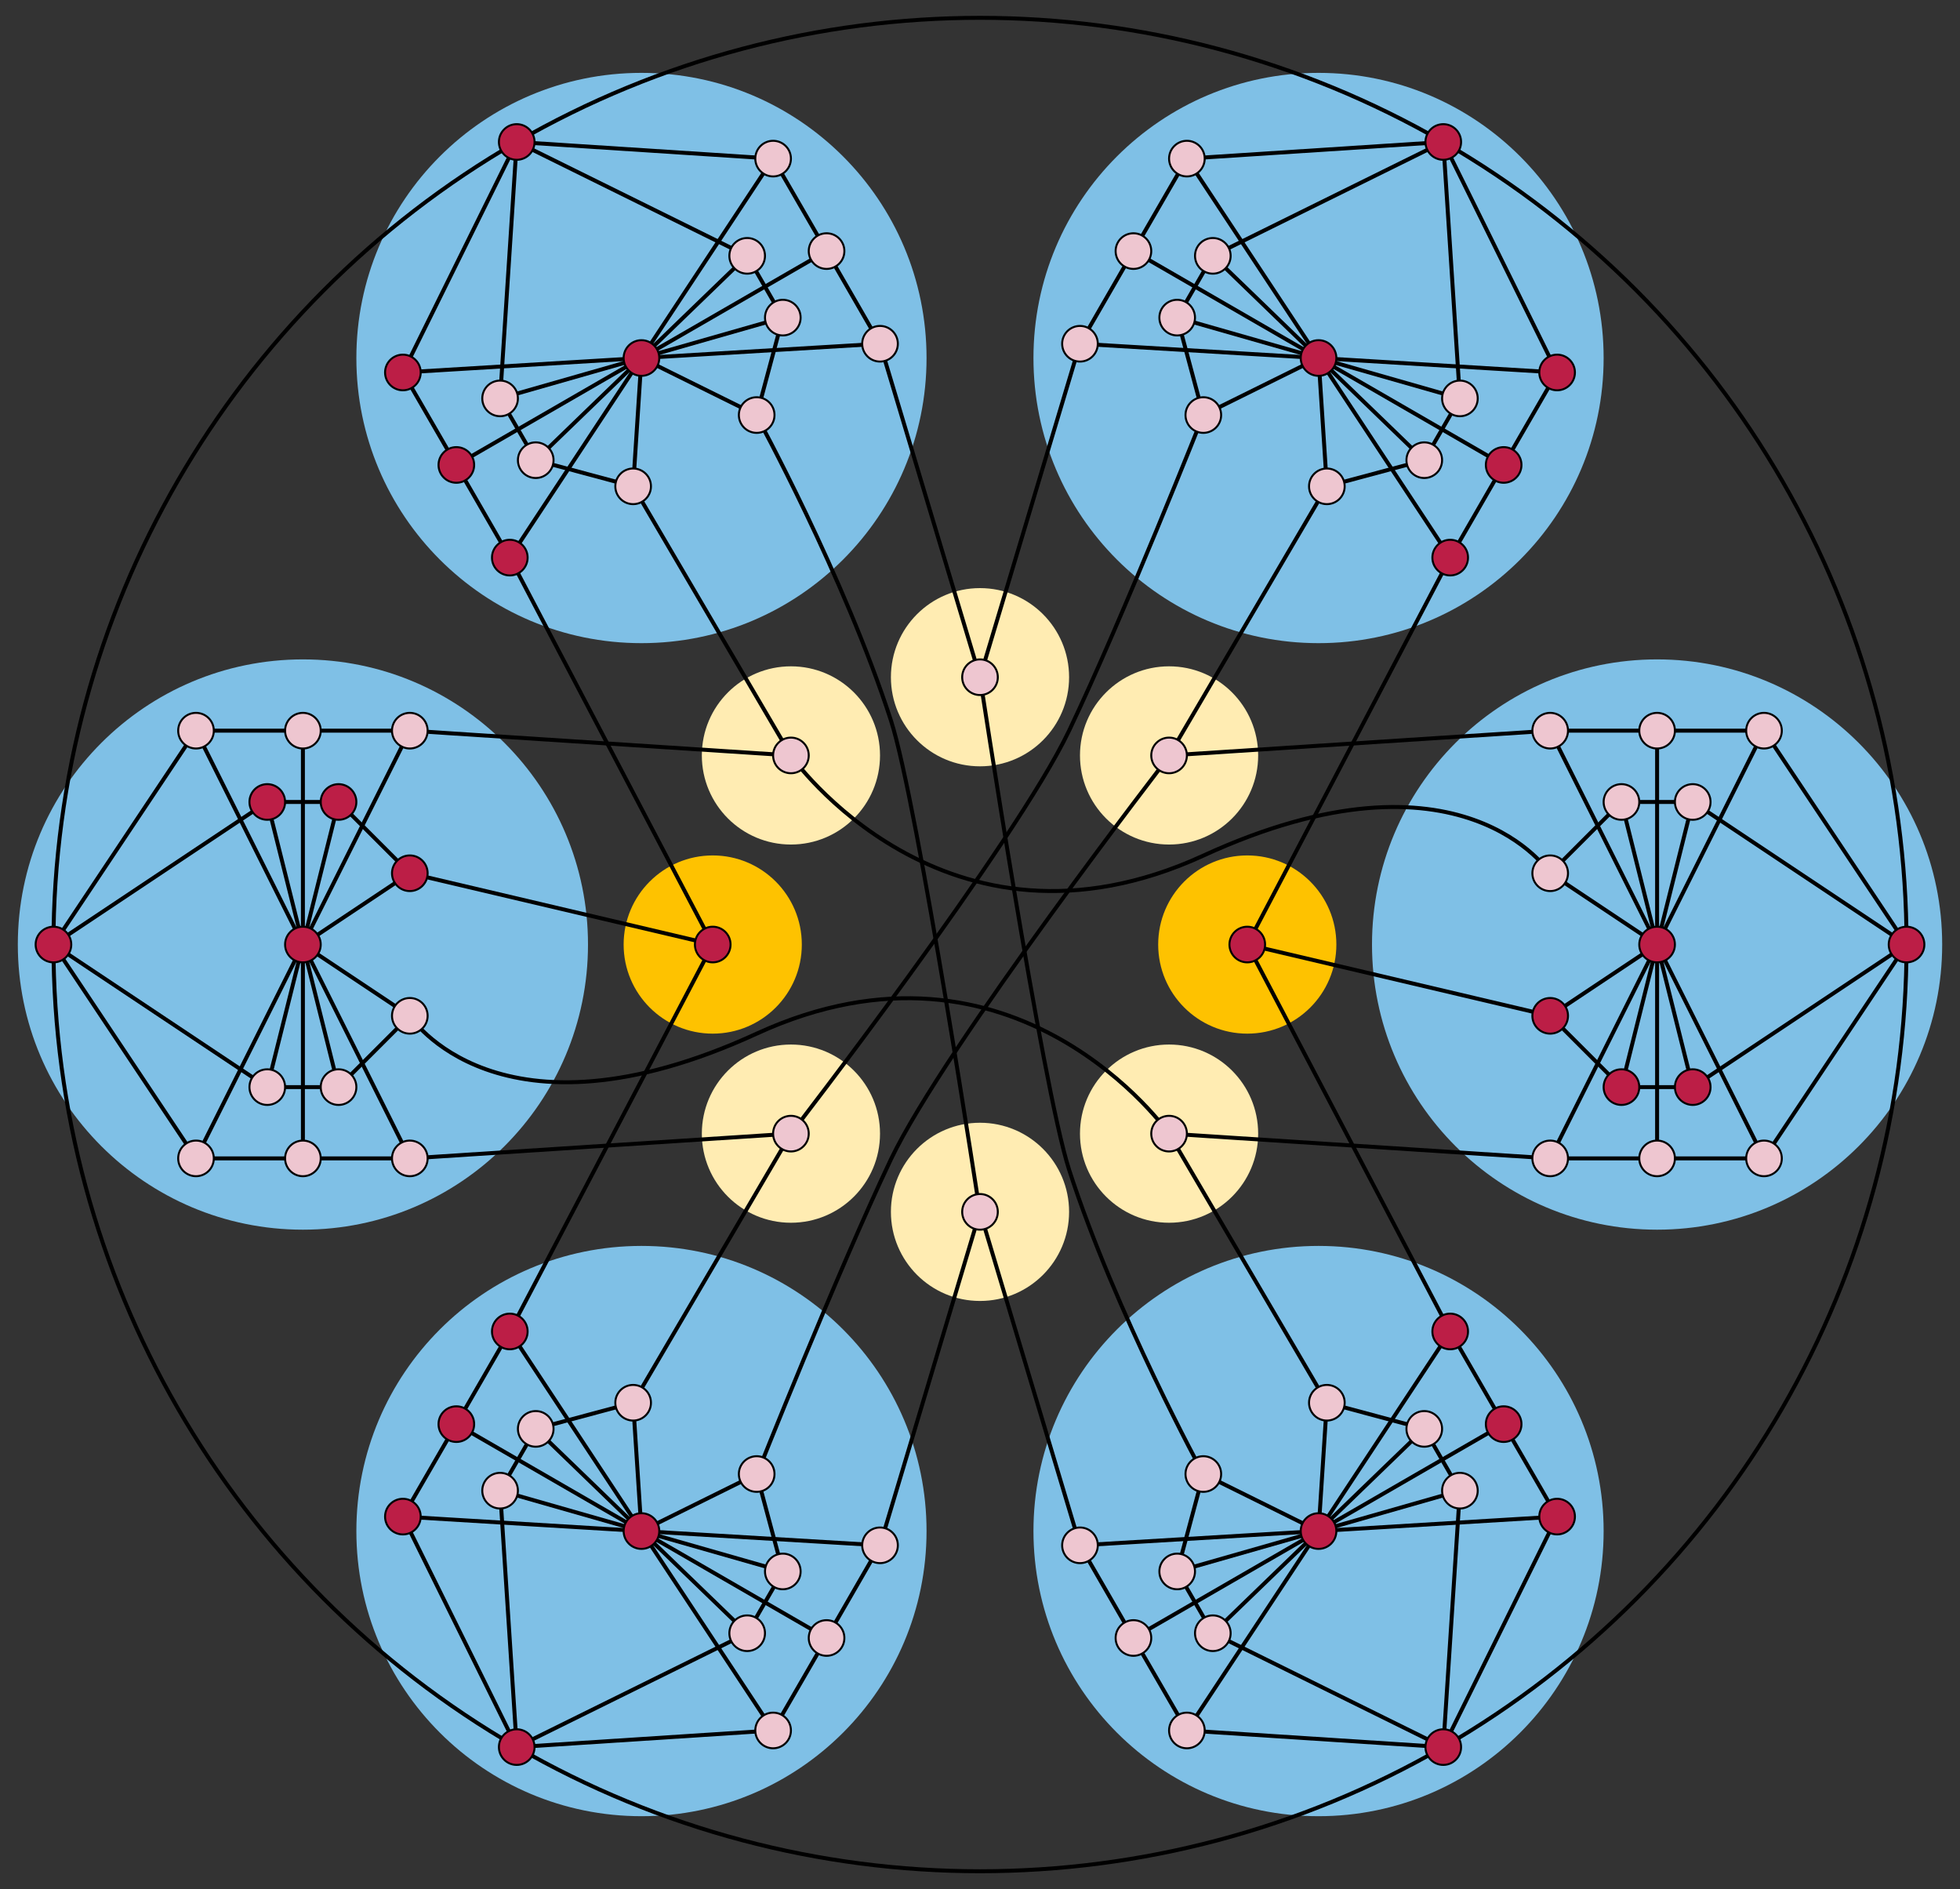 <svg xmlns="http://www.w3.org/2000/svg" width="990" height="954"><rect width="100%" height="100%" fill="#333333" stroke="none"/><g fill="#7FC0E6"><circle cx="153" cy="477" r="144"/><circle cx="324" cy="773.2" r="144"/><circle cx="666" cy="773.2" r="144"/><circle cx="837" cy="477" r="144"/><circle cx="666" cy="180.8" r="144"/><circle cx="324" cy="180.8" r="144"/></g><g fill="#FEC200"><circle cx="360" cy="477" r="45"/><circle cx="630" cy="477" r="45"/></g><g fill="#FFECB2"><circle cx="399.5" cy="572.5" r="45"/><circle cx="495" cy="612" r="45"/><circle cx="590.5" cy="572.5" r="45"/><circle cx="590.5" cy="381.5" r="45"/><circle cx="495" cy="342" r="45"/><circle cx="399.5" cy="381.5" r="45"/></g><g fill="none" stroke="#000" stroke-width="2"><path d="M171 549h-36l18-72 54 36-36 36-18-72m-18 72L27 477"/><path d="M153 477l54 108h-54V477m0 108H99l54-108M99 585L27 477m126 0l54-36-36-36-18 72"/><path d="M171 405h-36l18 72m-18-72L27 477"/><path d="M153 477l54-108h-54v108m0-108H99l54 108M99 369L27 477m368.4 316.6l-18 31.2-53.4-51.6 58.2-28.8 13.2 49.2-71.4-20.4m53.4 51.6L261 882.3"/><path d="M324 773.2l120.5 7.2-27 46.8-93.5-54"/><path d="M417.5 827.2l-27 46.7L324 773.2m66.5 100.7L261 882.3m63-109.1l-4.2-64.8-49.2 13.2 53.4 51.6"/><path d="M270.6 721.6l-18 31.2 71.4 20.4m-71.4-20.4l8.4 129.5"/><path d="M324 773.2l-66.5-100.8-27 46.8 93.5 54"/><path d="M230.5 719.2l-27 46.7 120.5 7.3m-120.5-7.3L261 882.3m458.4-160.7l18 31.2-71.4 20.4 4.2-64.8 49.2 13.2-53.4 51.6m71.4-20.4L729 882.3"/><path d="M666 773.2l66.5-100.8 27 46.8-93.5 54"/><path d="M759.5 719.2l27 46.7-120.5 7.3m120.5-7.3L729 882.3m-63-109.1l-58.2-28.8-13.2 49.2 71.4-20.4m-71.4 20.4l18 31.2 53.4-51.6m-53.4 51.6L729 882.3"/><path d="M666 773.2l-120.5 7.2 27 46.8 93.5-54m-93.5 54l27 46.7L666 773.2m-66.5 100.7l129.5 8.4M819 405h36l-18 72-54-36 36-36 18 72m18-72l108 72"/><path d="M837 477l-54-108h54v108m0-108h54l-54 108m54-108l72 108m-126 0l-54 36 36 36 18-72m-18 72h36l-18-72m18 72l108-72"/><path d="M837 477l-54 108h54V477m0 108h54l-54-108m54 108l72-108M594.6 160.4l18-31.2 53.4 51.6-58.2 28.8-13.2-49.2 71.4 20.4m-53.4-51.6L729 71.7"/><path d="M666 180.8l-120.5-7.2 27-46.8 93.5 54m-93.5-54l27-46.7L666 180.8M599.5 80.1L729 71.7m-63 109.1l4.2 64.8 49.2-13.2-53.4-51.6"/><path d="M719.4 232.4l18-31.2-71.4-20.4m71.4 20.4L729 71.7"/><path d="M666 180.8l66.5 100.8 27-46.8-93.5-54"/><path d="M759.5 234.8l27-46.7-120.5-7.3m120.5 7.3L729 71.7M270.6 232.4l-18-31.2 71.4-20.4-4.2 64.8-49.2-13.2 53.4-51.6m-71.4 20.4L261 71.7"/><path d="M324 180.8l-66.5 100.8-27-46.8 93.5-54"/><path d="M230.5 234.8l-27-46.7 120.5-7.3m-120.5 7.3L261 71.7m63 109.1l58.2 28.8 13.2-49.2-71.4 20.4m71.4-20.4l-18-31.2-53.4 51.6m53.4-51.6L261 71.7"/><path d="M324 180.8l120.5-7.2-27-46.8-93.5 54m93.5-54l-27-46.7L324 180.8m66.5-100.7L261 71.7"/><circle cx="495" cy="477" r="468"/><path d="M257.5 672.4L360 477l-153-36m153 36L257.5 281.6"/><path d="M319.8 708.4l79.7-135.9L207 585m0-216l192.5 12.5-79.7-135.9m124.7-72L495 342l50.5-168.4m124.7 72l-79.7 135.9L783 369"/><path d="M732.5 281.6L630 477l153 36m-153-36l102.5 195.4m-142-99.9l79.7 135.9M783 585l-192.5-12.5S513 461.9 382.2 522 207 513 207 513"/><path d="M399.5 381.6s77.5 110.6 208.3 50.5 175.2 9 175.2 9M545.5 780.4L495 612l-50.5 168.4"/><path d="M399.5 572.5S512.8 426 540 369s67.8-159.4 67.8-159.4M590.5 382S477.2 528.5 450 585.5c-27.1 57-67.8 159.4-67.8 159.4"/><path d="M495 342s31.3 206.2 45 248.7c23.5 72.7 67.8 153.7 67.8 153.7M495 612.5s-31.3-206.2-45-248.7c-23.5-72.7-67.8-153.7-67.8-153.7"/></g><g stroke="#000"><g fill="#BC1E46"><circle cx="207" cy="441" r="9"/><circle cx="171" cy="405" r="9"/><circle cx="135" cy="405" r="9"/><circle cx="153" cy="477" r="9"/><circle cx="27" cy="477" r="9"/><circle cx="257.5" cy="672.4" r="9"/><circle cx="230.5" cy="719.2" r="9"/><circle cx="203.5" cy="765.9" r="9"/><circle cx="324" cy="773.2" r="9"/><circle cx="261" cy="882.3" r="9"/><circle cx="732.5" cy="672.4" r="9"/><circle cx="759.5" cy="719.2" r="9"/><circle cx="786.5" cy="765.9" r="9"/><circle cx="666" cy="773.2" r="9"/><circle cx="729" cy="882.3" r="9"/><circle cx="783" cy="513" r="9"/><circle cx="819" cy="549" r="9"/><circle cx="855" cy="549" r="9"/><circle cx="837" cy="477" r="9"/><circle cx="963" cy="477" r="9"/><circle cx="732.5" cy="281.6" r="9"/><circle cx="759.5" cy="234.8" r="9"/><circle cx="786.5" cy="188.1" r="9"/><circle cx="666" cy="180.8" r="9"/><circle cx="729" cy="71.7" r="9"/><circle cx="257.5" cy="281.6" r="9"/><circle cx="230.5" cy="234.8" r="9"/><circle cx="203.5" cy="188.1" r="9"/><circle cx="324" cy="180.8" r="9"/><circle cx="261" cy="71.7" r="9"/><circle cx="360" cy="477" r="9"/><circle cx="630" cy="477" r="9"/></g><g fill="#EEC6D0"><circle cx="207" cy="513" r="9"/><circle cx="171" cy="549" r="9"/><circle cx="135" cy="549" r="9"/><circle cx="207" cy="585" r="9"/><circle cx="153" cy="585" r="9"/><circle cx="99" cy="585" r="9"/><circle cx="207" cy="369" r="9"/><circle cx="153" cy="369" r="9"/><circle cx="99" cy="369" r="9"/><circle cx="382.2" cy="744.4" r="9"/><circle cx="395.4" cy="793.6" r="9"/><circle cx="377.4" cy="824.8" r="9"/><circle cx="444.5" cy="780.4" r="9"/><circle cx="417.5" cy="827.2" r="9"/><circle cx="390.5" cy="873.9" r="9"/><circle cx="319.8" cy="708.4" r="9"/><circle cx="270.6" cy="721.6" r="9"/><circle cx="252.6" cy="752.8" r="9"/><circle cx="670.2" cy="708.4" r="9"/><circle cx="719.4" cy="721.6" r="9"/><circle cx="737.4" cy="752.8" r="9"/><circle cx="607.8" cy="744.4" r="9"/><circle cx="594.6" cy="793.6" r="9"/><circle cx="612.6" cy="824.8" r="9"/><circle cx="545.5" cy="780.4" r="9"/><circle cx="572.5" cy="827.2" r="9"/><circle cx="599.5" cy="873.9" r="9"/><circle cx="783" cy="441" r="9"/><circle cx="819" cy="405" r="9"/><circle cx="855" cy="405" r="9"/><circle cx="783" cy="369" r="9"/><circle cx="837" cy="369" r="9"/><circle cx="891" cy="369" r="9"/><circle cx="783" cy="585" r="9"/><circle cx="837" cy="585" r="9"/><circle cx="891" cy="585" r="9"/><circle cx="607.8" cy="209.6" r="9"/><circle cx="594.6" cy="160.4" r="9"/><circle cx="612.6" cy="129.2" r="9"/><circle cx="545.5" cy="173.6" r="9"/><circle cx="572.5" cy="126.8" r="9"/><circle cx="599.5" cy="80.1" r="9"/><circle cx="670.2" cy="245.6" r="9"/><circle cx="719.4" cy="232.4" r="9"/><circle cx="737.4" cy="201.2" r="9"/><circle cx="319.8" cy="245.6" r="9"/><circle cx="270.6" cy="232.4" r="9"/><circle cx="252.6" cy="201.2" r="9"/><circle cx="382.2" cy="209.6" r="9"/><circle cx="395.4" cy="160.4" r="9"/><circle cx="377.4" cy="129.2" r="9"/><circle cx="444.5" cy="173.6" r="9"/><circle cx="417.5" cy="126.8" r="9"/><circle cx="390.5" cy="80.1" r="9"/><circle cx="399.5" cy="572.5" r="9"/><circle cx="495" cy="612" r="9"/><circle cx="590.5" cy="572.5" r="9"/><circle cx="590.5" cy="381.5" r="9"/><circle cx="495" cy="342" r="9"/><circle cx="399.5" cy="381.5" r="9"/></g></g></svg>
